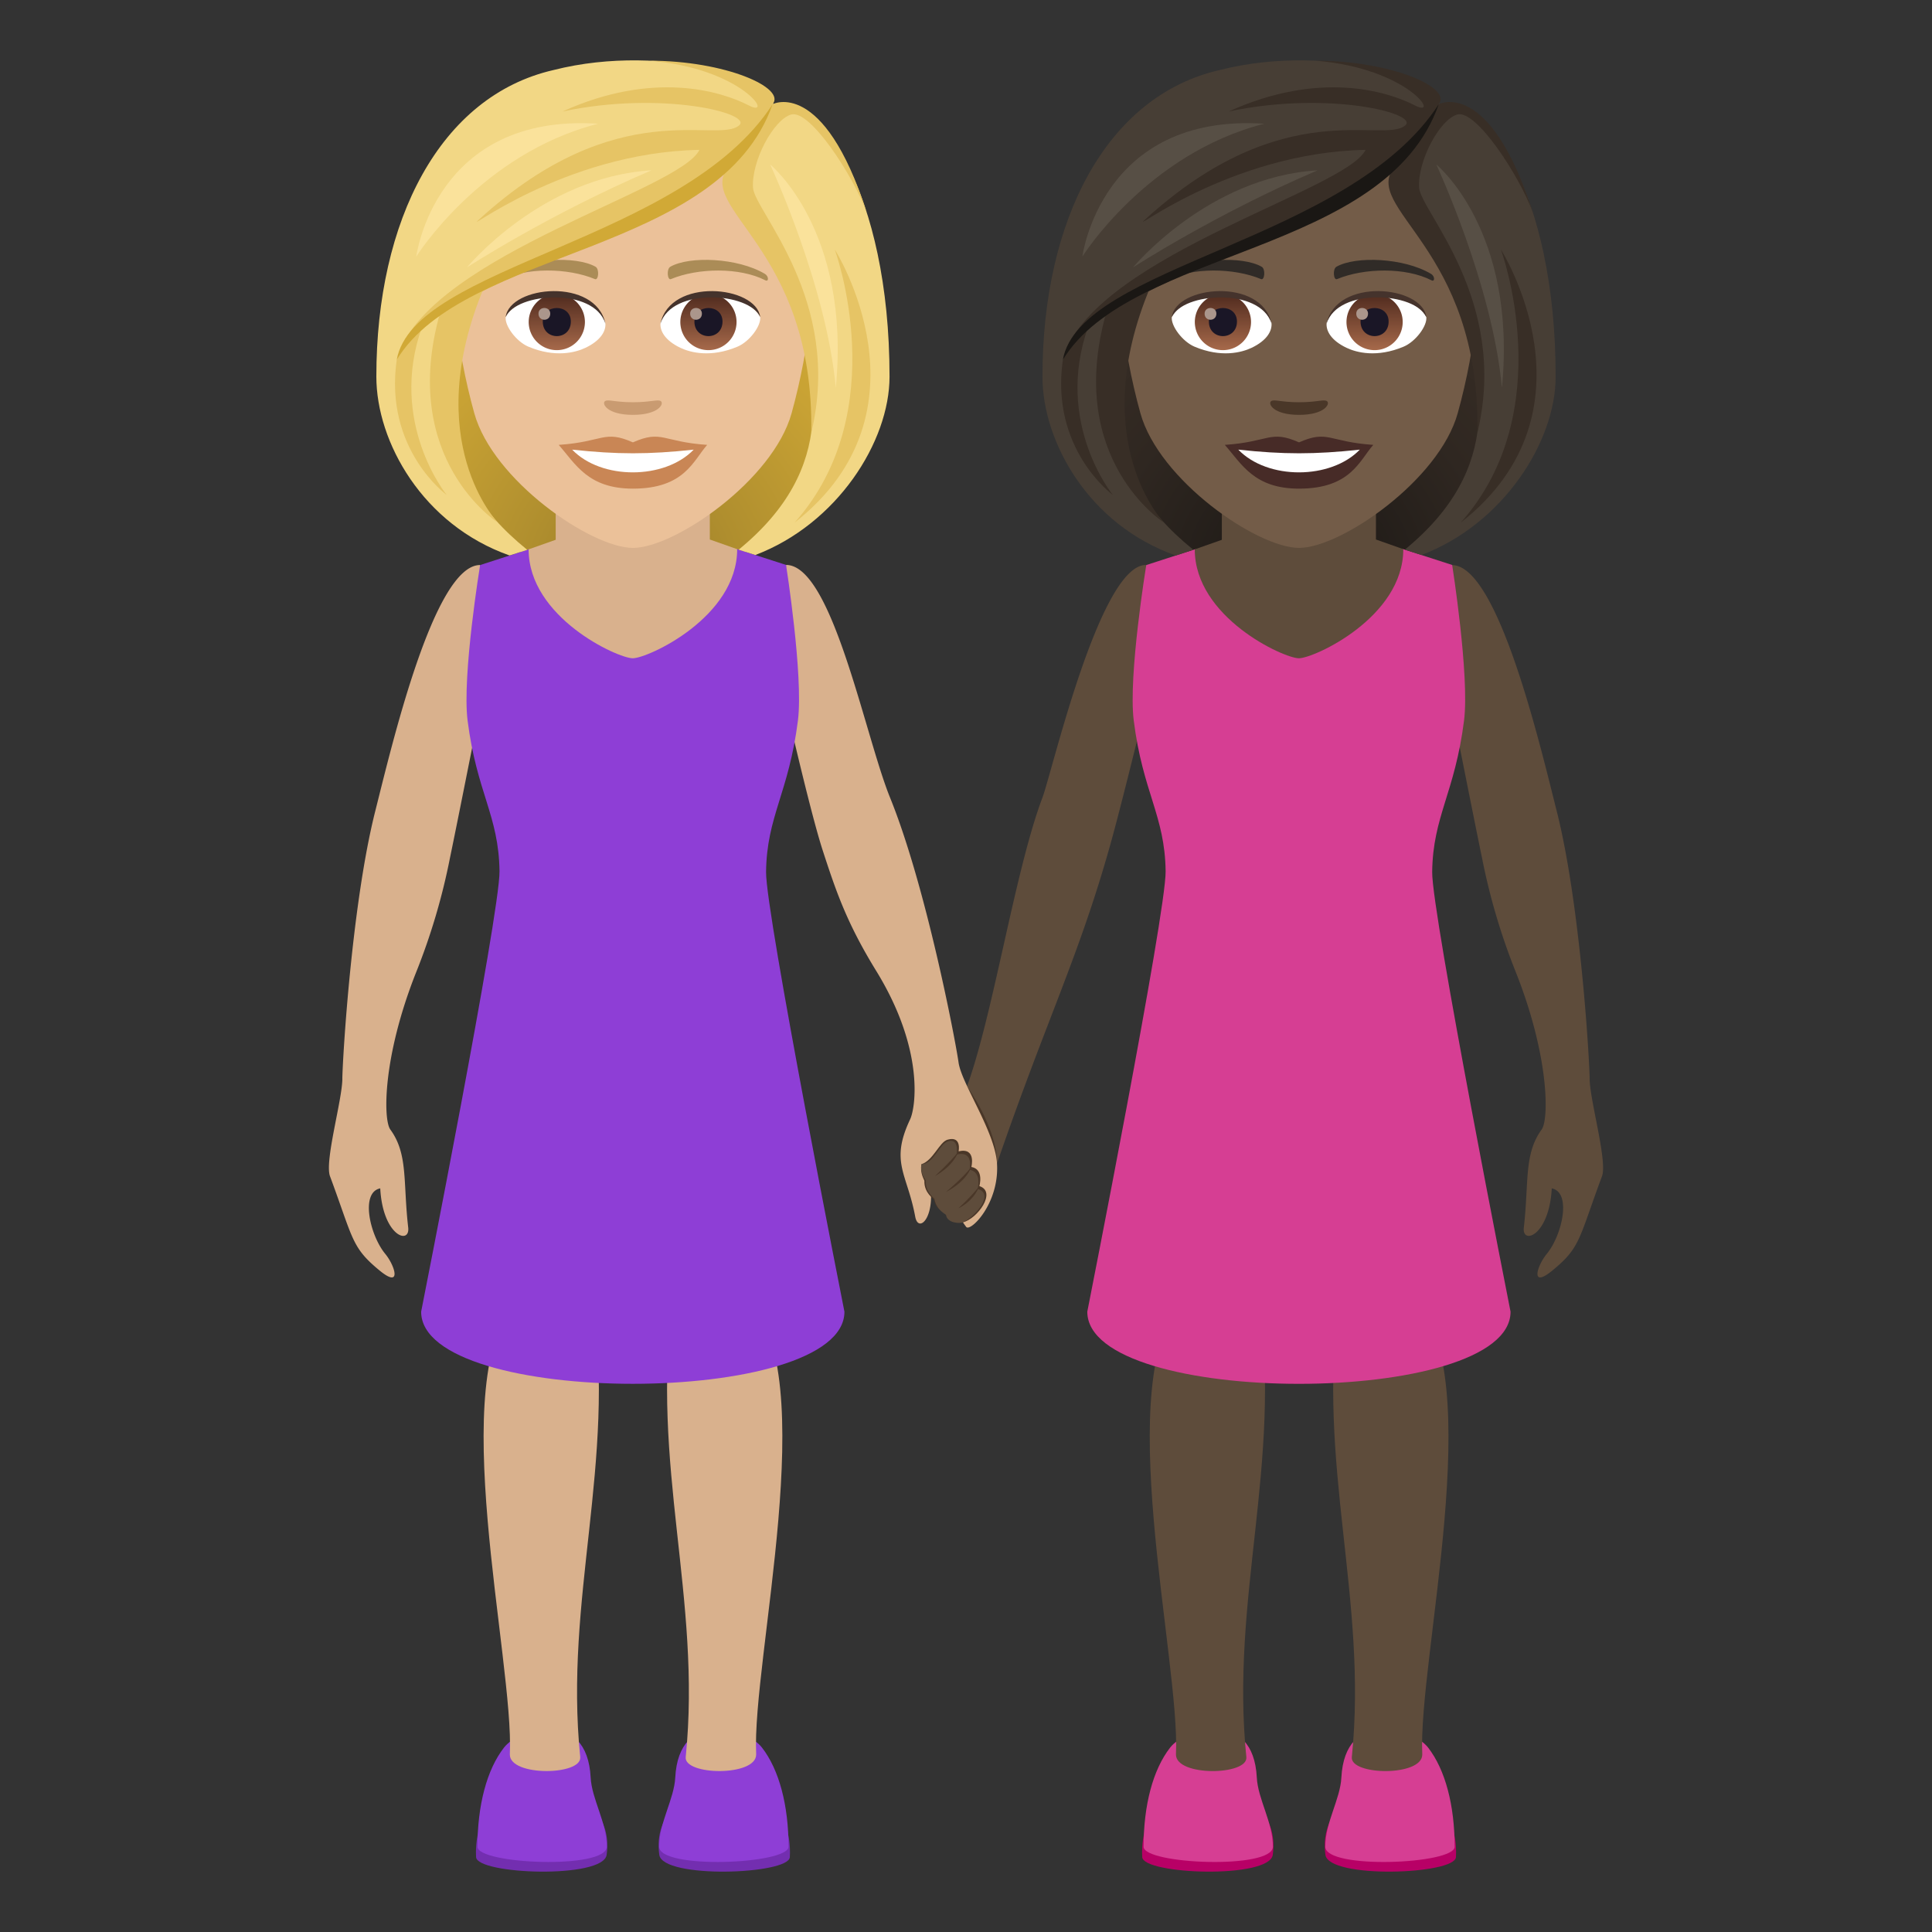 <svg xmlns="http://www.w3.org/2000/svg" xml:space="preserve" style="enable-background:new 0 0 64 64" viewBox="0 0 64 64"><rect x="0" y="0" width="64" height="64" fill="#333333" stroke="none"/><path d="M52.66 35.742c-.01-.717-.315-5.8-1.09-8.867-.543-2.149-1.943-8.156-3.474-8.156l-.15 3.962s.85 4.307 1.148 5.739a21.205 21.205 0 0 0 1.129 3.808c1.103 2.791 1.087 4.86.847 5.188-.593.814-.418 1.732-.591 3.246-.069.586.841.287.925-1.295.666.13.344 1.55-.164 2.168-.328.398-.554 1.154.17.564.954-.777.879-1.04 1.658-3.134.185-.495-.4-2.504-.409-3.223zM37.961 18.715c-1.531 0-3.111 6.868-3.428 7.705-.943 2.495-1.668 7.468-2.59 9.807-.176.444.892 2.874 1.084 2.314 1.69-4.908 2.754-6.927 3.815-10.784.388-1.411 1.28-5.076 1.28-5.076l-.161-3.966z" style="fill:#5e4c3b"/><path d="M33.025 38.535c.007-1.18-.992-2.549-.992-2.549-.096 1.029-.063 6.409.992 2.55z" style="fill:#4a3728"/><radialGradient id="a" cx="51.268" cy="45.111" r="10.853" gradientTransform="matrix(1 0 0 -1 -8.211 64.11)" gradientUnits="userSpaceOnUse"><stop offset="0" style="stop-color:#1a1714"/><stop offset=".586" style="stop-color:#2f2721"/><stop offset="1" style="stop-color:#382e26"/></radialGradient><path d="M45.866 18.716c5.667-2.267 5.1-9.067 5.1-9.067H35.1s-.567 6.8 5.1 9.067c0 0 1.133.284 2.833.284 1.7 0 2.833-.284 2.833-.284z" style="fill:url(#a)"/><path d="M37.838 61.52c.031.576 4.209.729 4.324-.076.395-2.766-4.5-3.236-4.324.076z" style="fill:#b80066"/><path d="M37.883 61.175c0 .582 4.283.761 4.283 0 0-.815-.496-1.57-.533-2.295-.117-2.286-2.348-1.66-2.87-.99-.572.732-.88 1.913-.88 3.285z" style="fill:#d63e93"/><path d="M41.287 58.206c.063.61-2.33.652-2.332-.084.149-3.127-2.195-12.578.254-15.059.498-.506 2.498 0 2.498 0 .762 5.424-.955 9.885-.42 15.143z" style="fill:#5e4c3b"/><path d="M48.23 61.52c-.029.576-4.208.729-4.324-.076-.394-2.766 4.5-3.236 4.324.076z" style="fill:#b80066"/><path d="M48.188 61.175c0 .582-4.286.761-4.286 0 0-.815.496-1.57.533-2.295.12-2.286 2.348-1.66 2.872-.99.57.732.88 1.913.88 3.285z" style="fill:#d63e93"/><path d="M44.781 58.206c-.062.61 2.33.652 2.334-.084-.15-3.127 2.194-12.576-.254-15.059-.498-.506-2.5 0-2.5 0-.76 5.424.955 9.885.42 15.143z" style="fill:#5e4c3b"/><path d="m48.105 18.715-1.619-.523-6.908.006-1.607.52s-.6 3.664-.415 5.146c.303 2.401 1.032 3.144 1.057 4.996.019 1.379-2.595 14.592-2.595 14.592 0 3.186 14.021 3.186 14.021 0 0 0-2.614-13.201-2.596-14.566.022-1.85.752-2.614 1.056-5.022.185-1.482-.394-5.15-.394-5.15z" style="fill:#d63e93"/><path d="M40.475 17.882v-2.415h5.105v2.405l.906.32c0 2.26-2.957 3.614-3.459 3.614-.5 0-3.449-1.353-3.449-3.608l.897-.316z" style="fill:#5e4c3b"/><path d="M43.033 2.85c-4.112 0-6.092 3.348-5.845 7.654.051.865.292 2.113.589 3.183.617 2.224 3.87 4.463 5.256 4.463 1.385 0 4.64-2.24 5.256-4.463.298-1.07.538-2.318.59-3.183.246-4.306-1.733-7.654-5.846-7.654z" style="fill:#735c48"/><path d="M43.033 14.654c-.964-.423-.971-.017-2.459.083.558.634.97 1.45 2.458 1.45 1.709 0 1.998-.927 2.46-1.45-1.489-.1-1.495-.507-2.46-.083z" style="fill:#472b27"/><path d="M41.02 14.895c.972 1.01 3.066.997 4.025 0-1.495.161-2.529.161-4.024 0z" style="fill:#fff"/><path d="M47.402 9.071c-.893-.532-2.496-.598-3.13-.235-.134.074-.098.458.019.41.904-.376 2.282-.395 3.13.04.114.058.117-.137-.019-.215zm-8.738 0c.893-.532 2.495-.598 3.13-.235.135.074.099.458-.018.41-.905-.376-2.281-.396-3.131.04-.114.058-.116-.137.019-.215z" style="fill:#302b27"/><path d="M43.957 13.288c-.098-.069-.327.037-.924.037s-.826-.106-.924-.037c-.118.083.069.455.924.455s1.042-.372.924-.455z" style="fill:#4a3728"/><path d="M42.118 10.687c.035.271-.15.594-.66.836-.326.154-1.001.335-1.89-.04-.397-.168-.785-.69-.75-.98.481-.907 2.85-1.04 3.3.184z" style="fill:#fff"/><linearGradient id="b" x1="-646.923" x2="-646.923" y1="31.691" y2="31.408" gradientTransform="translate(4290.86 -196.617) scale(6.57)" gradientUnits="userSpaceOnUse"><stop offset="0" style="stop-color:#a6694a"/><stop offset="1" style="stop-color:#4f2a1e"/></linearGradient><path d="M40.511 9.737a.93.93 0 1 1 0 1.862.93.93 0 0 1 0-1.862z" style="fill:url(#b)"/><path d="M40.046 10.651c0 .644.93.644.93 0 0-.598-.93-.598-.93 0z" style="fill:#1a1626"/><path d="M39.904 10.39c0 .27.39.27.39 0 0-.25-.39-.25-.39 0z" style="fill:#ab968c"/><path d="M42.123 10.723c-.378-1.215-2.954-1.036-3.305-.22.13-1.045 2.983-1.321 3.305.22z" style="fill:#45332c"/><path d="M43.948 10.687c-.035.271.15.594.661.836.325.154 1 .335 1.889-.04.398-.168.786-.69.75-.98-.48-.907-2.85-1.04-3.3.184z" style="fill:#fff"/><linearGradient id="c" x1="-648.857" x2="-648.857" y1="31.691" y2="31.408" gradientTransform="translate(4308.59 -196.617) scale(6.57)" gradientUnits="userSpaceOnUse"><stop offset="0" style="stop-color:#a6694a"/><stop offset="1" style="stop-color:#4f2a1e"/></linearGradient><path d="M45.535 9.737a.93.93 0 1 1 0 1.862.93.93 0 0 1 0-1.862z" style="fill:url(#c)"/><path d="M45.07 10.651c0 .644.93.644.93 0 0-.598-.93-.598-.93 0z" style="fill:#1a1626"/><path d="M44.928 10.39c0 .27.39.27.39 0 0-.25-.39-.25-.39 0z" style="fill:#ab968c"/><path d="M43.944 10.723c.377-1.215 2.952-1.04 3.305-.22-.13-1.045-2.983-1.321-3.305.22z" style="fill:#45332c"/><path d="m38.948 18.402.583-.19c-3.307-2.671-2.667-5.356-1.598-8.562 2.817-1.63 6.004-2.015 8.217-3.967-.283.85 1.216 1.922 1.983 3.967 1.095 2.92 1.688 5.87-1.597 8.558l.551.178c2.711-1.029 4.446-3.756 4.446-5.91 0-6.132-2.369-9.459-3.872-9.025.47-.67-3.508-2.086-7.262-1.13-3.751.86-5.866 4.968-5.866 10.154 0 2.167 1.537 4.912 4.415 5.927z" style="fill:#473e35"/><path d="M47.66 3.45c.452-.54-1.558-1.44-4.09-1.44 3.107.246 4.167 1.93 3.304 1.484-.919-.475-3.166-1.163-6.175.2 3.293-.7 6.322.065 5.85.461-.743.626-4.02-1.078-8.61 3.112-.633.577 2.753-2.215 7.297-2.303-.632 1.33-8.714 3.436-9.968 6.74 2.104-3.003 10.976-4.118 12.393-8.253zm2.058 4.813s1.97 5.345-1.33 9.05c4.729-3.705 1.33-9.05 1.33-9.05z" style="fill:#382e26"/><path d="M38.11 9.496s-.806.147-1.464.862c-1.378 4.866 1.915 6.956 1.915 6.956s-2.612-2.68-.451-7.818z" style="fill:#382e26"/><path d="M36.05 10.82s-.379.149-.841 1.096c-.429 2.967 1.655 4.479 1.655 4.479s-1.954-2.387-.814-5.574zm14.728-3.784c-1.437-4.471-3.117-3.585-3.117-3.585s-.81 1.514-1.453 2.045c-1.163 1.429 2.837 2.654 2.733 8.842C49.998 9.94 47.058 7 47.01 6.216c-.054-.89.686-2.258 1.262-2.422.626-.179 2.058 2.03 2.505 3.242z" style="fill:#382e26"/><path d="M35.209 11.916c2.276-3.713 10.701-3.462 12.452-8.465-2.951 4.564-11.888 5.325-12.452 8.465z" style="fill:#1a1714"/><path d="M47.58 5.449s1.866 4.002 2.173 7.402c.508-5.228-2.174-7.402-2.174-7.402zm-10.048 3.41s2.715-1.763 6.115-3.217c-3.639.218-6.115 3.217-6.115 3.217zm-1.677-.36s2.134-3.41 6.025-4.4c-5.414-.355-6.025 4.4-6.025 4.4z" style="fill:#574f45"/><radialGradient id="d" cx="29.201" cy="45.111" r="10.853" gradientTransform="matrix(1 0 0 -1 -8.211 64.11)" gradientUnits="userSpaceOnUse"><stop offset="0" style="stop-color:#997c28"/><stop offset=".313" style="stop-color:#af8e2e"/><stop offset=".74" style="stop-color:#c8a234"/><stop offset="1" style="stop-color:#d1a936"/></radialGradient><path d="M23.8 18.716c5.667-2.267 5.1-9.067 5.1-9.067H13.034s-.567 6.8 5.099 9.067c0 0 1.134.284 2.833.284 1.701 0 2.834-.284 2.834-.284z" style="fill:url(#d)"/><path d="M31.753 35.194c-.102-.731-1.077-5.836-2.27-8.775-.833-2.054-1.913-7.705-3.444-7.705l-.16 3.967s.923 4.104 1.376 5.495c.438 1.345.793 2.397 1.77 3.985 1.605 2.61 1.307 4.533 1.123 4.921-.674 1.426-.096 1.785.17 3.223.107.582.734 0 .455-1.336.341.211.841 1.148 1.232 1.673.136.182 1.105-.771 1.022-2.1-.066-1.064-1.175-2.638-1.274-3.349zm-20.413.549c.01-.717.315-5.802 1.09-8.87.543-2.148 1.943-8.156 3.474-8.156l.15 3.964s-.85 4.306-1.148 5.737a21.194 21.194 0 0 1-1.129 3.81c-1.103 2.79-1.087 4.858-.847 5.189.593.812.418 1.73.592 3.244.068.588-.842.289-.926-1.295-.666.133-.344 1.55.164 2.168.328.398.554 1.154-.17.566-.954-.78-.88-1.04-1.658-3.135-.185-.494.4-2.506.409-3.222z" style="fill:#d9b18d"/><path d="M15.771 61.52c.032.576 4.21.729 4.325-.076.394-2.766-4.5-3.236-4.325.076z" style="fill:#732eb0"/><path d="M15.816 61.174c0 .582 4.284.762 4.284 0 0-.814-.497-1.57-.534-2.295-.117-2.285-2.347-1.66-2.869-.99-.572.733-.88 1.914-.88 3.285z" style="fill:#8e3ed6"/><path d="M19.22 58.206c.063.609-2.33.652-2.331-.084.148-3.127-2.196-12.579.254-15.059.498-.506 2.498 0 2.498 0 .761 5.424-.955 9.885-.42 15.143z" style="fill:#d9b18d"/><path d="M26.164 61.52c-.03.576-4.209.729-4.324-.076-.395-2.766 4.5-3.236 4.324.076z" style="fill:#732eb0"/><path d="M26.121 61.174c0 .582-4.285.762-4.285 0 0-.814.496-1.57.533-2.295.12-2.285 2.348-1.66 2.871-.99.57.733.881 1.914.881 3.285z" style="fill:#8e3ed6"/><path d="M22.715 58.206c-.063.609 2.33.652 2.334-.084-.15-3.127 2.193-12.577-.254-15.059-.498-.506-2.5 0-2.5 0-.76 5.424.955 9.885.42 15.143z" style="fill:#d9b18d"/><path d="m26.039 18.714-1.619-.522-6.908.006-1.608.52s-.6 3.663-.415 5.146c.304 2.401 1.033 3.143 1.058 4.996.018 1.379-2.596 14.592-2.596 14.592 0 3.185 14.022 3.185 14.022 0 0 0-2.614-13.201-2.596-14.567.021-1.848.752-2.613 1.056-5.021.184-1.483-.394-5.15-.394-5.15z" style="fill:#8e3ed6"/><path d="M18.408 17.881v-2.415h5.106v2.406l.906.32c0 2.26-2.957 3.614-3.459 3.614-.5 0-3.45-1.353-3.45-3.608l.897-.317z" style="fill:#d9b18d"/><path d="M30.526 38.565c-.062.3.096.518.095.553-.012.404.312.593.318.621.082.405.428.421.433.452.044.28.425.323.525.3.479-.114 1.135-1.012.546-1.2 0 0 .165-.558-.265-.634 0 0 .17-.655-.423-.518 0 0 .111-.52-.365-.386-.272.077-.475.688-.864.812z" style="fill:#4a3728"/><path d="M30.526 38.565c-.062.3.141.506.14.54-.011.405.28.576.287.604.082.405.38.507.384.538.044.28.467.287.56.244.405-.189 1.062-.941.487-1.108 0 0 .16-.557-.269-.634 0 0 .165-.641-.427-.504 0 0 .102-.574-.3-.43-.279.101-.47.75-.862.75z" style="fill:#5e4c3b"/><path d="M31.755 38.14c-.288.37-.783.817-.783.817s.577-.288.783-.818zm.423.517c-.288.37-.843.83-.843.83s.637-.3.843-.83zm.265.633c-.288.37-.698.738-.698.738s.492-.208.698-.738z" style="fill:#4a3728"/><path d="M20.967 2.85c-4.112 0-6.093 3.348-5.845 7.654.05.865.291 2.113.589 3.183.616 2.224 3.87 4.463 5.256 4.463 1.385 0 4.64-2.24 5.256-4.463.297-1.07.538-2.318.589-3.183.247-4.306-1.733-7.654-5.845-7.654z" style="fill:#ebc199"/><path d="M20.966 14.654c-.963-.423-.97-.017-2.458.083.558.634.97 1.45 2.458 1.45 1.709 0 1.998-.927 2.46-1.45-1.489-.1-1.495-.507-2.46-.083z" style="fill:#c98655"/><path d="M18.954 14.895c.971 1.01 3.066.997 4.025 0-1.495.161-2.529.161-4.025 0z" style="fill:#fff"/><path d="M25.336 9.071c-.893-.532-2.496-.598-3.13-.235-.134.074-.098.458.018.41.904-.376 2.282-.395 3.131.04.114.058.116-.137-.019-.215zm-8.739 0c.894-.532 2.495-.598 3.13-.235.135.074.1.458-.017.41-.905-.376-2.281-.396-3.131.04-.114.058-.117-.137.018-.215z" style="fill:#ab8c57"/><path d="M21.891 13.288c-.098-.069-.328.037-.925.037-.596 0-.826-.106-.924-.037-.117.083.07.455.924.455.855 0 1.043-.372.925-.455z" style="fill:#c99b71"/><path d="M20.052 10.687c.035.271-.15.594-.661.836-.325.154-1 .335-1.889-.04-.398-.168-.786-.69-.75-.98.48-.907 2.85-1.04 3.3.184z" style="fill:#fff"/><linearGradient id="e" x1="-650.282" x2="-650.282" y1="31.691" y2="31.408" gradientTransform="translate(4290.86 -196.617) scale(6.57)" gradientUnits="userSpaceOnUse"><stop offset="0" style="stop-color:#a6694a"/><stop offset="1" style="stop-color:#4f2a1e"/></linearGradient><path d="M18.445 9.737a.93.93 0 1 1 0 1.862.93.93 0 0 1 0-1.862z" style="fill:url(#e)"/><path d="M17.98 10.651c0 .644.93.644.93 0 0-.598-.93-.598-.93 0z" style="fill:#1a1626"/><path d="M17.838 10.39c0 .27.39.27.39 0 0-.25-.39-.25-.39 0z" style="fill:#ab968c"/><path d="M20.056 10.723c-.377-1.215-2.954-1.036-3.305-.22.13-1.045 2.983-1.321 3.305.22z" style="fill:#45332c"/><path d="M21.882 10.687c-.035.271.15.594.66.836.326.154 1.001.335 1.89-.04.398-.168.785-.69.75-.98-.48-.907-2.85-1.04-3.3.184z" style="fill:#fff"/><linearGradient id="f" x1="-652.216" x2="-652.216" y1="31.691" y2="31.408" gradientTransform="translate(4308.59 -196.617) scale(6.57)" gradientUnits="userSpaceOnUse"><stop offset="0" style="stop-color:#a6694a"/><stop offset="1" style="stop-color:#4f2a1e"/></linearGradient><path d="M23.468 9.737a.93.93 0 1 1 0 1.862.93.93 0 0 1 0-1.862z" style="fill:url(#f)"/><path d="M23.003 10.651c0 .644.931.644.931 0 0-.598-.93-.598-.93 0z" style="fill:#1a1626"/><path d="M22.862 10.39c0 .27.39.27.39 0 0-.25-.39-.25-.39 0z" style="fill:#ab968c"/><path d="M21.878 10.723c.377-1.215 2.952-1.04 3.305-.22-.131-1.045-2.984-1.321-3.305.22z" style="fill:#45332c"/><path d="m16.881 18.401.584-.188c-3.308-2.672-2.667-5.357-1.598-8.563 2.817-1.63 6.004-2.015 8.216-3.967-.283.85 1.217 1.922 1.984 3.967 1.095 2.92 1.688 5.87-1.597 8.558l.55.178c2.712-1.029 4.447-3.756 4.447-5.91 0-6.132-2.37-9.459-3.873-9.025.47-.67-3.507-2.086-7.262-1.13-3.75.86-5.865 4.968-5.865 10.154 0 2.167 1.537 4.912 4.414 5.926z" style="fill:#f2d785"/><path d="M25.594 3.45c.452-.54-1.558-1.44-4.09-1.44 3.107.245 4.166 1.93 3.304 1.484-.919-.475-3.166-1.164-6.175.2 3.293-.7 6.321.065 5.85.461-.743.626-4.021-1.078-8.61 3.112-.633.577 2.752-2.215 7.296-2.303-.632 1.33-8.713 3.436-9.967 6.74 2.104-3.003 10.975-4.118 12.392-8.253zm2.058 4.813s1.97 5.345-1.331 9.05c4.73-3.705 1.331-9.05 1.331-9.05z" style="fill:#e6c465"/><path d="M16.043 9.496s-.805.147-1.464.862c-1.378 4.866 1.915 6.955 1.915 6.955s-2.611-2.68-.45-7.817z" style="fill:#e6c465"/><path d="M13.983 10.82s-.378.149-.84 1.096c-.429 2.967 1.654 4.479 1.654 4.479s-1.953-2.387-.814-5.574zm14.729-3.784c-1.437-4.471-3.118-3.585-3.118-3.585s-.808 1.514-1.452 2.045c-1.163 1.429 2.837 2.654 2.732 8.842C27.932 9.94 24.992 7 24.944 6.216c-.053-.89.686-2.258 1.263-2.422.625-.179 2.058 2.03 2.505 3.242z" style="fill:#e6c465"/><path d="M13.143 11.916c2.275-3.713 10.7-3.462 12.451-8.465-2.95 4.564-11.887 5.325-12.451 8.465z" style="fill:#d1a936"/><path d="M25.513 5.449s1.867 4.002 2.174 7.402c.508-5.228-2.174-7.402-2.174-7.402zm-10.047 3.41s2.715-1.763 6.115-3.217c-3.64.218-6.115 3.217-6.115 3.217zm-1.676-.36s2.133-3.41 6.024-4.4c-5.414-.355-6.025 4.4-6.025 4.4z" style="fill:#fae29b"/></svg>